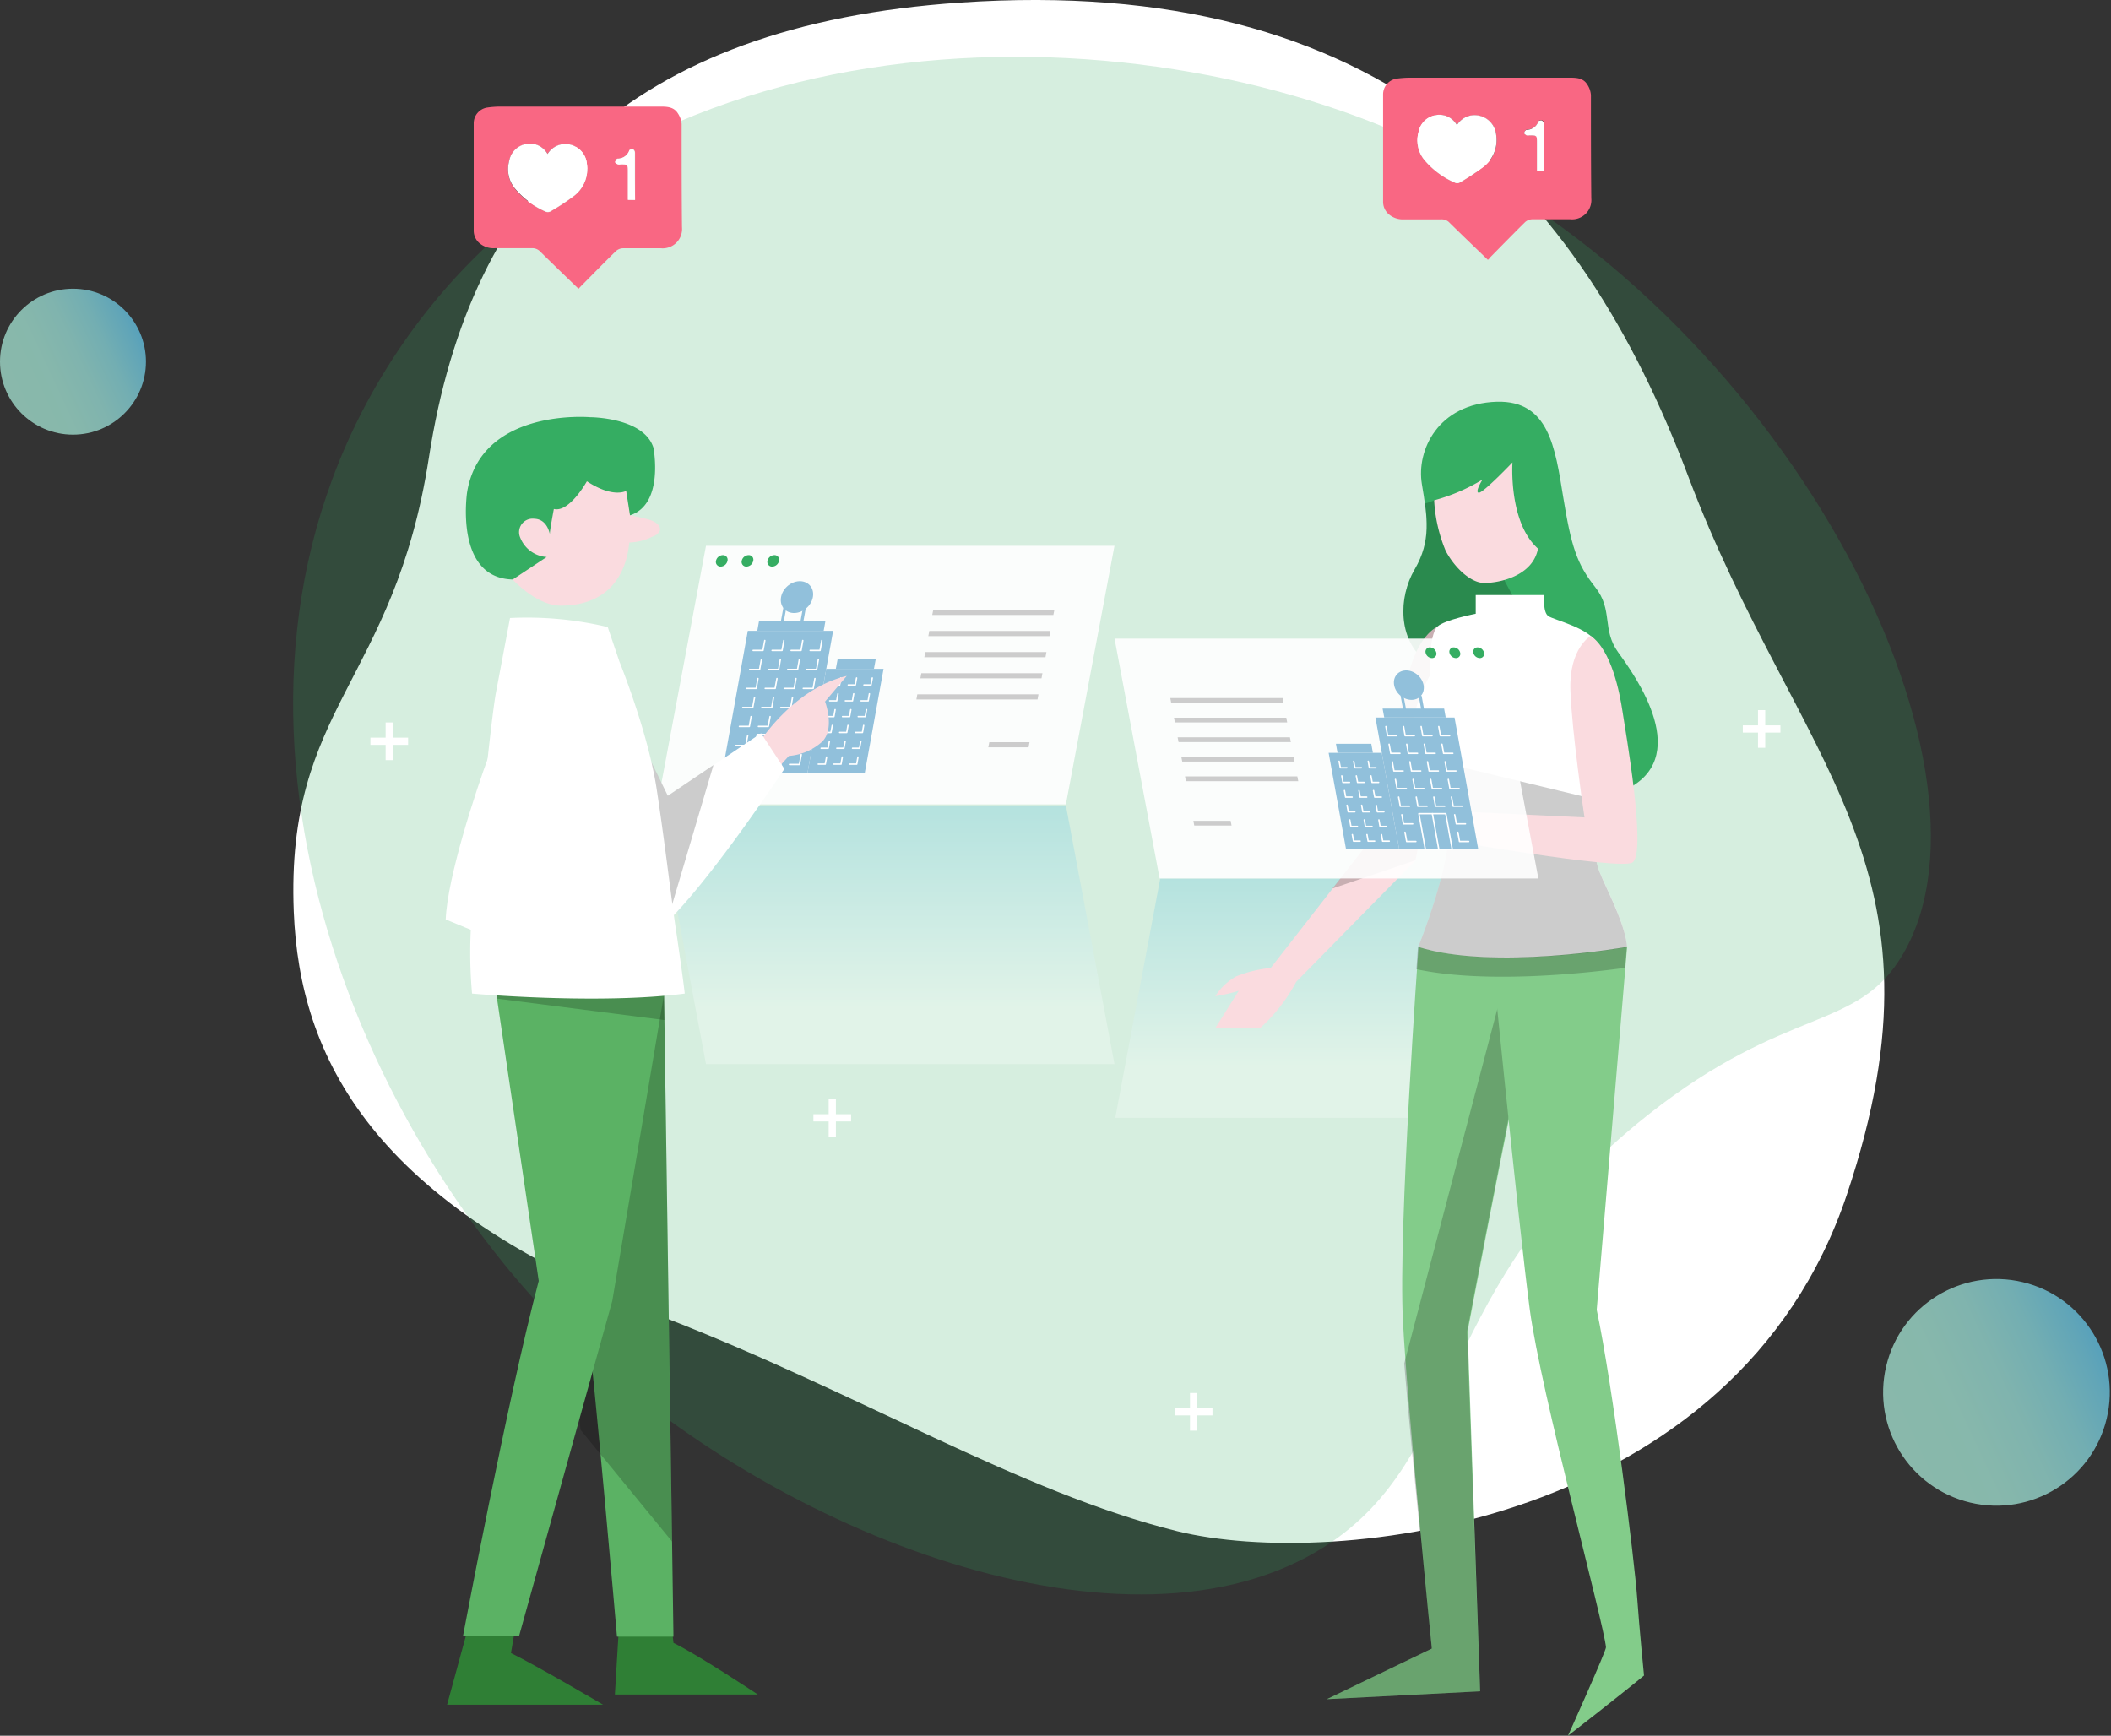 <svg xmlns="http://www.w3.org/2000/svg" xmlns:xlink="http://www.w3.org/1999/xlink" viewBox="0 0 291.89 240.01"><rect x="0" y="0" width="291.89" height="240.01" fill="#333333" stroke="none"/><defs><style>.cls-1{isolation:isolate;}.cls-2,.cls-4{fill:#fff;}.cls-3,.cls-6{fill:#35ad62;}.cls-14,.cls-3{opacity:0.2;}.cls-4{opacity:0.91;mix-blend-mode:screen;}.cls-5{fill:#ccc;}.cls-7{fill:#91c0db;}.cls-19,.cls-8,.cls-9{fill:none;}.cls-19,.cls-8{stroke:#fff;}.cls-8,.cls-9{stroke-linecap:round;stroke-linejoin:round;}.cls-8{stroke-width:0.2px;}.cls-9{stroke:#91c0db;stroke-width:0.4px;}.cls-10,.cls-11{opacity:0.28;}.cls-10,.cls-11,.cls-17,.cls-18{mix-blend-mode:multiply;}.cls-10{fill:url(#未命名漸層_7);}.cls-11{fill:url(#未命名漸層_7-2);}.cls-12{fill:#2f7f35;}.cls-13{fill:#5bb264;}.cls-15{fill:#fadbdf;}.cls-16{fill:#83cc8a;}.cls-17,.cls-18{opacity:0.8;}.cls-17{fill:url(#未命名漸層_42);}.cls-18{fill:url(#未命名漸層_31);}.cls-19{stroke-miterlimit:10;}.cls-20{fill:#f96783;}</style><linearGradient id="未命名漸層_7" x1="122.5" y1="139.77" x2="122.5" y2="108.23" gradientUnits="userSpaceOnUse"><stop offset="0" stop-color="#fff"/><stop offset="1" stop-color="#4dbbd9"/></linearGradient><linearGradient id="未命名漸層_7-2" x1="-1614.18" y1="699.2" x2="-1614.18" y2="670" gradientTransform="matrix(-1, 0, 0, 1, -1430.72, -551.45)" xlink:href="#未命名漸層_7"/><linearGradient id="未命名漸層_42" x1="2670.5" y1="750.7" x2="2698.91" y2="737.45" gradientTransform="translate(2787.62 -2039.94) rotate(76.63)" gradientUnits="userSpaceOnUse"><stop offset="0" stop-color="#9fdac9"/><stop offset="0.32" stop-color="#9cd9ca"/><stop offset="0.55" stop-color="#93d4cd"/><stop offset="0.75" stop-color="#83cdd2"/><stop offset="0.93" stop-color="#6dc2d9"/><stop offset="1" stop-color="#62bddd"/></linearGradient><linearGradient id="未命名漸層_31" x1="0.94" y1="54.27" x2="19.23" y2="45.75" gradientTransform="matrix(1, 0, 0, 1, 0, 0)" xlink:href="#未命名漸層_42"/></defs><title>a01</title><g class="cls-1"><g id="圖層_1" data-name="圖層 1"><path class="cls-2" d="M2541.25,551.81c58.51-4,85.65,25.71,100.68,65.52s37.29,53.51,21.92,99.33-70.89,51.88-92.59,46.52-44.2-19.24-71.22-29.66c-40.19-15.51-50.12-35.91-50.93-56-1.13-28.43,13.86-31.6,18.68-62.77C2473.56,577.39,2495.48,554.92,2541.25,551.81Z" transform="translate(-2408.49 -551.45)"/><path class="cls-3" d="M2462,602.3c-28.7,46.08-5.22,104.55,26,134.66,27.85,26.87,76.72,45.52,103.67,28.34,19.69-12.56,14.78-36,44.67-59.67,19.42-15.37,29-11.4,35.33-22.33,15.11-26.11-16.33-88.85-67.33-112.34C2561.74,551.33,2492.61,553.21,2462,602.3Z" transform="translate(-2408.49 -551.45)"/><polygon class="cls-4" points="147.38 111.23 90.9 111.23 97.62 75.47 154.1 75.47 147.38 111.23"/><polygon class="cls-5" points="145.65 85.04 128.9 85.04 129.04 84.33 145.79 84.33 145.65 85.04"/><polygon class="cls-5" points="145.11 87.96 128.36 87.96 128.49 87.25 145.24 87.25 145.11 87.96"/><polygon class="cls-5" points="144.56 90.88 127.81 90.88 127.94 90.17 144.69 90.17 144.56 90.88"/><polygon class="cls-5" points="144.01 93.8 127.26 93.8 127.39 93.09 144.14 93.09 144.01 93.8"/><polygon class="cls-5" points="143.46 96.72 126.71 96.72 126.84 96.01 143.59 96.01 143.46 96.72"/><polygon class="cls-5" points="142.22 103.34 136.65 103.34 136.79 102.63 142.35 102.63 142.22 103.34"/><path class="cls-6" d="M2509.08,629a1,1,0,0,1-.94.8.65.65,0,0,1-.65-.8,1,1,0,0,1,1-.79A.63.63,0,0,1,2509.08,629Z" transform="translate(-2408.49 -551.45)"/><path class="cls-6" d="M2512.64,629a1,1,0,0,1-.94.8.65.65,0,0,1-.65-.8,1,1,0,0,1,.95-.79A.63.63,0,0,1,2512.64,629Z" transform="translate(-2408.49 -551.45)"/><path class="cls-6" d="M2516.21,629a1,1,0,0,1-.95.8.65.65,0,0,1-.65-.8,1,1,0,0,1,.95-.79A.64.64,0,0,1,2516.21,629Z" transform="translate(-2408.49 -551.45)"/><polygon class="cls-7" points="111.65 106.89 99.86 106.89 103.4 87.23 115.2 87.23 111.65 106.89"/><polygon class="cls-7" points="119.57 106.89 111.65 106.89 114.25 92.49 122.17 92.49 119.57 106.89"/><polygon class="cls-7" points="113.89 87.23 104.71 87.23 104.95 85.89 114.13 85.89 113.89 87.23"/><polygon class="cls-7" points="120.84 92.49 115.57 92.49 115.82 91.15 121.09 91.15 120.84 92.49"/><polygon class="cls-8" points="107.76 106.89 103.75 106.89 104.71 101.56 108.72 101.56 107.76 106.89"/><line class="cls-8" x1="106.71" y1="101.56" x2="105.75" y2="106.89"/><ellipse class="cls-7" cx="2518.65" cy="633.94" rx="2.41" ry="2.01" transform="translate(-2176.75 1313.56) rotate(-42.42)"/><line class="cls-9" x1="108.55" y1="83.88" x2="108.14" y2="86.1"/><line class="cls-9" x1="111.24" y1="83.97" x2="110.84" y2="86.16"/><polyline class="cls-8" points="105.75 88.57 105.5 89.94 104.14 89.94"/><polyline class="cls-8" points="116.26 93.75 116.09 94.72 115.12 94.72"/><polyline class="cls-8" points="118.44 93.75 118.26 94.72 117.29 94.72"/><polyline class="cls-8" points="120.61 93.75 120.43 94.72 119.46 94.72"/><polyline class="cls-8" points="115.87 95.94 115.69 96.91 114.72 96.91"/><polyline class="cls-8" points="118.04 95.94 117.87 96.91 116.89 96.91"/><polyline class="cls-8" points="120.21 95.94 120.04 96.91 119.06 96.91"/><polyline class="cls-8" points="115.47 98.13 115.3 99.09 114.33 99.09"/><polyline class="cls-8" points="117.64 98.13 117.47 99.09 116.5 99.09"/><polyline class="cls-8" points="119.82 98.13 119.64 99.09 118.67 99.09"/><polyline class="cls-8" points="115.08 100.31 114.9 101.28 113.93 101.28"/><polyline class="cls-8" points="117.25 100.31 117.08 101.28 116.1 101.28"/><polyline class="cls-8" points="119.42 100.31 119.25 101.28 118.28 101.28"/><polyline class="cls-8" points="114.68 102.5 114.51 103.47 113.54 103.47"/><polyline class="cls-8" points="116.86 102.5 116.68 103.47 115.71 103.47"/><polyline class="cls-8" points="119.03 102.5 118.85 103.47 117.88 103.47"/><polyline class="cls-8" points="114.29 104.69 114.11 105.66 113.14 105.66"/><polyline class="cls-8" points="116.46 104.69 116.29 105.66 115.31 105.66"/><polyline class="cls-8" points="118.63 104.69 118.46 105.66 117.49 105.66"/><polyline class="cls-8" points="108.38 88.57 108.13 89.94 106.76 89.94"/><polyline class="cls-8" points="111 88.57 110.76 89.94 109.39 89.94"/><polyline class="cls-8" points="113.63 88.57 113.39 89.94 112.02 89.94"/><polyline class="cls-8" points="105.28 91.2 105.03 92.57 103.66 92.57"/><polyline class="cls-8" points="107.9 91.2 107.66 92.57 106.29 92.57"/><polyline class="cls-8" points="110.53 91.2 110.28 92.57 108.92 92.57"/><polyline class="cls-8" points="113.16 91.2 112.91 92.57 111.54 92.57"/><polyline class="cls-8" points="104.8 93.83 104.56 95.19 103.19 95.19"/><polyline class="cls-8" points="107.43 93.83 107.18 95.19 105.81 95.19"/><polyline class="cls-8" points="110.06 93.83 109.81 95.19 108.44 95.19"/><polyline class="cls-8" points="112.68 93.83 112.44 95.19 111.07 95.19"/><polyline class="cls-8" points="104.33 96.46 104.08 97.83 102.71 97.83"/><polyline class="cls-8" points="106.95 96.46 106.71 97.83 105.34 97.83"/><polyline class="cls-8" points="109.58 96.46 109.34 97.83 107.97 97.83"/><polyline class="cls-8" points="112.21 96.46 111.96 97.83 110.59 97.83"/><polyline class="cls-8" points="103.85 99.09 103.61 100.45 102.24 100.45"/><polyline class="cls-8" points="106.48 99.09 106.23 100.45 104.87 100.45"/><polyline class="cls-8" points="109.11 99.09 108.86 100.45 107.49 100.45"/><polyline class="cls-8" points="111.73 99.09 111.49 100.45 110.12 100.45"/><polyline class="cls-8" points="103.38 101.72 103.13 103.08 101.76 103.08"/><polyline class="cls-8" points="111.26 101.72 111.01 103.08 109.65 103.08"/><polyline class="cls-8" points="102.9 104.35 102.66 105.71 101.29 105.71"/><polyline class="cls-8" points="110.79 104.35 110.54 105.71 109.17 105.71"/><polygon class="cls-10" points="147.38 111.38 90.9 111.38 97.62 147.14 154.1 147.14 147.38 111.38"/><polygon class="cls-11" points="160.43 121.47 212.71 121.47 206.49 154.57 154.21 154.57 160.43 121.47"/><path class="cls-12" d="M2494.17,774.76l-.66,11h19.76s-8.06-5.37-11.66-7.14l-.41-3.9Z" transform="translate(-2408.49 -551.45)"/><path class="cls-13" d="M2500.28,687l1.33,90.76h-7.81s-3.05-35.22-4.38-45.93L2481.91,687Z" transform="translate(-2408.49 -551.45)"/><path class="cls-14" d="M2500.28,687h-18.37l7.51,44.83c-1.47,3.59-1.39,10.21-.66,17.33l12.65,15.44Z" transform="translate(-2408.49 -551.45)"/><path class="cls-12" d="M2473.31,776.17l-3,11h21.56s-9.12-5.37-12.73-7.14l.66-3.9Z" transform="translate(-2408.49 -551.45)"/><path class="cls-13" d="M2500.83,685.86l-7.68,45.48-12.9,46.38h-7.75s6.12-32.6,10.48-49.15l-6.31-42.71Z" transform="translate(-2408.49 -551.45)"/><polygon class="cls-14" points="91.82 137.5 92.34 134.4 68.18 134.4 68.72 138.09 91.87 141.05 91.82 137.5"/><path class="cls-15" d="M2513.27,654.42s4.79-7.75,12.3-9.5l-3,3.54s1.4,3.68-.37,5.52a7.71,7.71,0,0,1-4.63,2l-2,2.21Z" transform="translate(-2408.49 -551.45)"/><path class="cls-2" d="M2501.66,678c6.26-6.57,15.29-20.23,15.29-20.23l-3.23-4.93-12.89,8.68-6.55-13.4-2.65,16.49Z" transform="translate(-2408.49 -551.45)"/><path class="cls-14" d="M2500.83,661.49l-6.55-13.4-2.65,16.49s4.27,11.12,9.2,12.66a1.51,1.51,0,0,0,.37.06l5.94-20.06Z" transform="translate(-2408.49 -551.45)"/><path class="cls-2" d="M2502.06,680.72c-.65-4.16-1.56-12.2-2.77-20.15s-5.15-17.63-5.15-17.63l-1.62-4.78a48.2,48.2,0,0,0-13.51-1.25l-2,10.6c-.88,5.51-2.47,22.42-3.13,28.77a64,64,0,0,0-.12,12.56s17.5,1.56,29.41,0C2502.93,686.65,2502.06,680.72,2502.06,680.72Z" transform="translate(-2408.49 -551.45)"/><path class="cls-2" d="M2490.54,687l2.61-5.52s-3.52-3-6.48-5.37l-1.8-1.64,2.9-10.11c1.39-4,6.27-17.83-.74-19.32-5.19-1.1-8.36,4-10.91,10.8-1.8,4.82-5.78,16.92-6,22.75Z" transform="translate(-2408.49 -551.45)"/><path class="cls-16" d="M2613.15,785.32l-21.2,1.09,14.52-7s-3.44-33.8-4-45.42c-.66-12.63,2.16-51.61,2.16-51.61l2.6-3.69,15.46,1.42c-2.65,9.94-11.27,55.43-11.27,55.43Z" transform="translate(-2408.49 -551.45)"/><path class="cls-14" d="M2613.15,785.32l-21.2,1.09,14.52-7s-2.65-25.09-3.82-39.42L2616,689.17l2.89,7.88c-3.42,16.72-7.55,38.53-7.55,38.53Z" transform="translate(-2408.49 -551.45)"/><path class="cls-16" d="M2633.47,682.42l-4.2,50.15c2.25,10.67,5.24,34.82,5.6,39.89.28,4,.94,10.68.94,10.68-3.38,2.79-10.51,8.32-10.51,8.32s5.29-11.75,5.25-12.23c-.28-3.27-9-35.26-10.53-46.66s-5.89-55.29-5.89-55.29l19.34,5.14" transform="translate(-2408.49 -551.45)"/><path class="cls-14" d="M2631,677.28h-16.91s.07.77.21,2.11l-7.15-.66-2.6,3.69s-.08,1.13-.21,3.05c9.36,2,22.76.65,28.85-.19.07-.86.17-2,.24-2.86A18.73,18.73,0,0,0,2631,677.28Z" transform="translate(-2408.49 -551.45)"/><path class="cls-6" d="M2615.46,607c7.18-.19,8.06,6.3,9.17,13.14s1.88,9.28,4.42,12.48.88,5.85,3.2,9.05,10.71,14.8.55,19.21-16.45.44-19.43-5.52-4.2-9.71-7.84-12.58-3.76-8.62-1.44-12.59,1.77-7.18,1-11.81S2607.29,607.26,2615.46,607Z" transform="translate(-2408.49 -551.45)"/><path class="cls-14" d="M2620.12,643.34c.27-6.75-2.31-8.33-4.64-13.83s-8.69-8.88-8.69-8.88a6.93,6.93,0,0,1-1.28.44c.49,3.27.36,6.11-1.42,9.16-2.32,4-2.21,9.72,1.44,12.59a17.85,17.85,0,0,1,4.88,6.48C2615.62,649.74,2619.92,648.46,2620.12,643.34Z" transform="translate(-2408.49 -551.45)"/><path class="cls-15" d="M2607.25,638.12s-2.56,1-4,6.48-5.81,23.7-5.81,23.7l-13.25,17a17.13,17.13,0,0,0-4.79,1.17,8.17,8.17,0,0,0-2.87,2.73,23.75,23.75,0,0,0,3.24-.74l-3.24,5.15h6.19a23.08,23.08,0,0,0,5-6.4l16.49-16.78s3.24-16.64,4.56-20.39S2607.25,638.12,2607.25,638.12Z" transform="translate(-2408.49 -551.45)"/><path class="cls-14" d="M2607.25,638.12s-2.56,1-4,6.48-5.81,23.7-5.81,23.7l-4.7,6,11.47-3.9s3.24-16.64,4.56-20.39S2607.25,638.12,2607.25,638.12Z" transform="translate(-2408.49 -551.45)"/><path class="cls-15" d="M2621.15,627.31c-4.11-3.66-3.53-11.92-3.53-11.92s-4,4.19-4.64,4.19.5-1.82.5-1.82a25.61,25.61,0,0,1-6.69,2.87,21,21,0,0,0,1.6,7c1.26,2.38,3.5,4.43,5.31,4.43C2615.68,632.08,2620.43,631.16,2621.15,627.31Z" transform="translate(-2408.49 -551.45)"/><path class="cls-2" d="M2612.54,636.32v-2.59h9.5s-.28,2.37.55,2.92,5.58,1.6,6.74,3.76,2.41,11.87.87,20-1.43,9.66-.16,12.47,3.21,6.68,3.43,9.5c0,0-18.5,3.31-28.88,0,0,0,4.81-11.76,4.22-17.65s-4.35-7.88-4.93-11.34,2.28-8.46,2.28-8.46-.15-5.67,1.09-6.85C2608.27,637.15,2612.54,636.32,2612.54,636.32Z" transform="translate(-2408.49 -551.45)"/><path class="cls-14" d="M2633.47,682.42c-.22-2.82-2.16-6.68-3.43-9.5-1.17-2.6-1.35-4.08-.16-10.73l-24.83-6h0c1.34,2.16,3.34,4.37,3.76,8.54.59,5.89-4.22,17.65-4.22,17.65C2615,685.73,2633.47,682.42,2633.47,682.42Z" transform="translate(-2408.49 -551.45)"/><path class="cls-15" d="M2628.44,639.38s-3,1.69-2.81,7.48,1.95,17.62,1.95,17.62l-19.84-.94s-5.13-3.37-7.23-3.87-7-.27-7.12.83,5.08,2.82,5.08,2.82l2.31,2.37s-3.86-1.21-4-.61,4.37,3.87,10.44,2.32c0,0,25.35,4.45,27,3.31,2-1.38-1-18.32-1.38-20.86S2631.33,641.36,2628.44,639.38Z" transform="translate(-2408.49 -551.45)"/><polygon class="cls-4" points="160.34 121.47 212.71 121.47 206.48 88.31 154.11 88.31 160.34 121.47"/><polygon class="cls-5" points="161.94 97.19 177.47 97.19 177.35 96.53 161.82 96.53 161.94 97.19"/><polygon class="cls-5" points="162.45 99.9 177.98 99.9 177.86 99.24 162.33 99.24 162.45 99.9"/><polygon class="cls-5" points="162.96 102.61 178.49 102.61 178.36 101.95 162.83 101.95 162.96 102.61"/><polygon class="cls-5" points="163.47 105.31 179 105.31 178.87 104.65 163.34 104.65 163.47 105.31"/><polygon class="cls-5" points="163.98 108.02 179.51 108.02 179.38 107.36 163.85 107.36 163.98 108.02"/><polygon class="cls-5" points="165.13 114.16 170.29 114.16 170.16 113.5 165.01 113.5 165.13 114.16"/><path class="cls-6" d="M2612.21,641.71a.94.94,0,0,0,.88.74.59.59,0,0,0,.6-.74.94.94,0,0,0-.88-.74A.59.59,0,0,0,2612.21,641.71Z" transform="translate(-2408.49 -551.45)"/><path class="cls-6" d="M2608.91,641.71a.94.94,0,0,0,.88.74.59.59,0,0,0,.6-.74.94.94,0,0,0-.88-.74A.59.59,0,0,0,2608.91,641.71Z" transform="translate(-2408.49 -551.45)"/><path class="cls-6" d="M2605.61,641.71a.93.93,0,0,0,.88.74.6.6,0,0,0,.6-.74.94.94,0,0,0-.88-.74A.59.59,0,0,0,2605.61,641.71Z" transform="translate(-2408.49 -551.45)"/><polygon class="cls-7" points="193.47 117.45 204.4 117.45 201.12 99.22 190.18 99.22 193.47 117.45"/><polygon class="cls-7" points="186.12 117.45 193.47 117.45 191.06 104.1 183.71 104.1 186.12 117.45"/><polygon class="cls-7" points="191.4 99.22 199.9 99.22 199.68 97.98 191.17 97.98 191.4 99.22"/><polygon class="cls-7" points="184.94 104.1 189.83 104.1 189.61 102.85 184.72 102.85 184.94 104.1"/><polygon class="cls-8" points="197.08 117.45 200.8 117.45 199.91 112.51 196.19 112.51 197.08 117.45"/><line class="cls-8" x1="198.05" y1="112.51" x2="198.94" y2="117.45"/><ellipse class="cls-7" cx="2603.35" cy="646.28" rx="1.86" ry="2.23" transform="translate(-2038.41 1580.63) rotate(-47.58)"/><line class="cls-9" x1="196.39" y1="96.35" x2="196.7" y2="98.06"/><line class="cls-9" x1="193.87" y1="96.26" x2="194.22" y2="98.12"/><polyline class="cls-8" points="198.94 100.47 199.17 101.73 200.44 101.73"/><polyline class="cls-8" points="189.19 105.27 189.35 106.16 190.25 106.16"/><polyline class="cls-8" points="187.18 105.27 187.34 106.16 188.24 106.16"/><polyline class="cls-8" points="185.16 105.27 185.33 106.16 186.23 106.16"/><polyline class="cls-8" points="189.56 107.29 189.72 108.19 190.62 108.19"/><polyline class="cls-8" points="187.54 107.29 187.71 108.19 188.61 108.19"/><polyline class="cls-8" points="185.53 107.29 185.69 108.19 186.59 108.19"/><polyline class="cls-8" points="189.92 109.32 190.09 110.22 190.99 110.22"/><polyline class="cls-8" points="187.91 109.32 188.07 110.22 188.97 110.22"/><polyline class="cls-8" points="185.9 109.32 186.06 110.22 186.96 110.22"/><polyline class="cls-8" points="190.29 111.35 190.45 112.25 191.35 112.25"/><polyline class="cls-8" points="188.28 111.35 188.44 112.25 189.34 112.25"/><polyline class="cls-8" points="186.26 111.35 186.42 112.25 187.33 112.25"/><polyline class="cls-8" points="190.66 113.38 190.82 114.28 191.72 114.28"/><polyline class="cls-8" points="188.64 113.38 188.8 114.28 189.71 114.28"/><polyline class="cls-8" points="186.63 113.38 186.79 114.28 187.69 114.28"/><polyline class="cls-8" points="191.02 115.41 191.18 116.31 192.09 116.31"/><polyline class="cls-8" points="189.01 115.41 189.17 116.31 190.07 116.31"/><polyline class="cls-8" points="186.99 115.41 187.16 116.31 188.06 116.31"/><polyline class="cls-8" points="196.5 100.47 196.73 101.73 198 101.73"/><polyline class="cls-8" points="194.07 100.47 194.29 101.73 195.56 101.73"/><polyline class="cls-8" points="191.63 100.47 191.86 101.73 193.13 101.73"/><polyline class="cls-8" points="199.38 102.91 199.61 104.17 200.88 104.17"/><polyline class="cls-8" points="196.94 102.91 197.17 104.17 198.44 104.17"/><polyline class="cls-8" points="194.51 102.91 194.73 104.17 196 104.17"/><polyline class="cls-8" points="192.07 102.91 192.3 104.17 193.57 104.17"/><polyline class="cls-8" points="199.82 105.34 200.05 106.61 201.31 106.61"/><polyline class="cls-8" points="197.38 105.34 197.61 106.61 198.88 106.61"/><polyline class="cls-8" points="194.95 105.34 195.17 106.61 196.44 106.61"/><polyline class="cls-8" points="192.51 105.34 192.74 106.61 194.01 106.61"/><polyline class="cls-8" points="200.26 107.78 200.49 109.04 201.75 109.04"/><polyline class="cls-8" points="197.82 107.78 198.05 109.04 199.32 109.04"/><polyline class="cls-8" points="195.39 107.78 195.61 109.04 196.88 109.04"/><polyline class="cls-8" points="192.95 107.78 193.18 109.04 194.45 109.04"/><polyline class="cls-8" points="200.7 110.22 200.93 111.48 202.19 111.48"/><polyline class="cls-8" points="198.26 110.22 198.49 111.48 199.76 111.48"/><polyline class="cls-8" points="195.83 110.22 196.05 111.48 197.32 111.48"/><polyline class="cls-8" points="193.39 110.22 193.62 111.48 194.89 111.48"/><polyline class="cls-8" points="201.14 112.66 201.37 113.92 202.63 113.92"/><polyline class="cls-8" points="193.83 112.66 194.06 113.92 195.33 113.92"/><polyline class="cls-8" points="201.58 115.09 201.81 116.36 203.07 116.36"/><polyline class="cls-8" points="194.27 115.09 194.5 116.36 195.77 116.36"/><path class="cls-15" d="M2475,619.84c-2.08,5.53,5.56,15.36,11,15.36,7.13,0,9-5,9.41-8,.89-5.84.35-11.25-5.72-14.15C2484.3,610.54,2477.07,614.3,2475,619.84Z" transform="translate(-2408.49 -551.45)"/><path class="cls-15" d="M2494.84,622.59a30.13,30.13,0,0,1,3.37.71c.8.22,1.79.83,1.49,1.6a1.58,1.58,0,0,1-.95.73,7.57,7.57,0,0,1-4,.82,3.82,3.82,0,0,1-2.71-2,2.78,2.78,0,0,1,0-2.94A6.79,6.79,0,0,0,2494.84,622.59Z" transform="translate(-2408.49 -551.45)"/><path class="cls-6" d="M2495.6,622.71l-.53-3.38s-1.79,1.06-5.43-1.33c0,0-2.43,4.38-4.57,3.83,0,0-.54,2.86-.55,3.35s-.15-1.95-2.17-2a1.87,1.87,0,0,0-1.92,2.63,4.23,4.23,0,0,0,3.65,2.66l-4.69,3.11c-8.13-.17-6.31-12.09-6.31-12.09,1.94-11.68,17-10.35,17-10.35s7.5,0,8.78,4.28C2498.84,613.44,2500.36,621.18,2495.6,622.71Z" transform="translate(-2408.49 -551.45)"/><circle class="cls-17" cx="2684.71" cy="744.07" r="15.67" transform="translate(-1068.66 2632.42) rotate(-76.63)"/><circle class="cls-18" cx="10.09" cy="50.01" r="10.09"/><line class="cls-19" x1="240.98" y1="100.8" x2="246.18" y2="100.8"/><line class="cls-19" x1="243.58" y1="98.19" x2="243.58" y2="103.4"/><line class="cls-19" x1="112.47" y1="154.57" x2="117.68" y2="154.57"/><line class="cls-19" x1="115.08" y1="151.96" x2="115.08" y2="157.17"/><line class="cls-19" x1="162.44" y1="195.22" x2="167.65" y2="195.22"/><line class="cls-19" x1="165.04" y1="192.62" x2="165.04" y2="197.83"/><line class="cls-19" x1="51.22" y1="102.5" x2="56.43" y2="102.5"/><line class="cls-19" x1="53.82" y1="99.9" x2="53.82" y2="105.11"/><path class="cls-20" d="M2488.48,591.38c-1.8-1.74-3.55-3.42-5.27-5.12a1.5,1.5,0,0,0-1.18-.49c-1.7,0-3.41,0-5.11,0a3,3,0,0,1-2.22-.77,2.3,2.3,0,0,1-.71-1.68c0-4.94,0-9.88,0-14.82a2.2,2.2,0,0,1,1.89-2.18,12.74,12.74,0,0,1,1.74-.13q11,0,22.09,0c.91,0,1.9,0,2.48.89a3.15,3.15,0,0,1,.55,1.52c0,4.76,0,9.52.05,14.27a2.68,2.68,0,0,1-2.91,2.91c-1.75,0-3.5,0-5.25,0a1.52,1.52,0,0,0-1,.41c-1.62,1.58-3.2,3.21-4.8,4.82Zm-4.28-18.64a2.78,2.78,0,0,0-3.08-1.32,2.87,2.87,0,0,0-2.23,2.35,4.23,4.23,0,0,0,.77,3.75,11.7,11.7,0,0,0,4.27,3.2.75.75,0,0,0,.62,0,31.41,31.41,0,0,0,3.2-2.09,4.67,4.67,0,0,0,1.89-4.49,3,3,0,0,0-3.24-2.73A2.89,2.89,0,0,0,2484.2,572.74Zm12.1,6.35v-3.24c0-1.1,0-2.2,0-3.3a.64.64,0,0,0-.24-.47c-.14-.05-.49,0-.52.13a1.72,1.72,0,0,1-1.64,1.16c-.14,0-.31.28-.33.45s.22.25.37.32a.89.89,0,0,0,.4,0c1,0,1,0,1,1v3.91Z" transform="translate(-2408.49 -551.45)"/><path class="cls-2" d="M2484.2,572.74a2.89,2.89,0,0,1,2.2-1.37,3,3,0,0,1,3.24,2.73,4.67,4.67,0,0,1-1.89,4.49,31.41,31.41,0,0,1-3.2,2.09.75.75,0,0,1-.62,0,11.7,11.7,0,0,1-4.27-3.2,4.23,4.23,0,0,1-.77-3.75,2.87,2.87,0,0,1,2.23-2.35A2.78,2.78,0,0,1,2484.2,572.74Z" transform="translate(-2408.49 -551.45)"/><path class="cls-2" d="M2496.3,579.09h-1v-3.91c0-1,0-1-1-1a.89.89,0,0,1-.4,0c-.15-.07-.39-.23-.37-.32s.19-.43.33-.45a1.72,1.72,0,0,0,1.64-1.16c0-.1.38-.18.52-.13a.64.64,0,0,1,.24.47c0,1.1,0,2.2,0,3.3Z" transform="translate(-2408.49 -551.45)"/><path class="cls-20" d="M2614.22,587.38c-1.8-1.73-3.55-3.41-5.28-5.11a1.47,1.47,0,0,0-1.17-.49c-1.71,0-3.41,0-5.12,0a3,3,0,0,1-2.21-.77,2.28,2.28,0,0,1-.71-1.68V564.51a2.2,2.2,0,0,1,1.89-2.19,14.4,14.4,0,0,1,1.74-.13c7.36,0,14.72,0,22.09,0,.9,0,1.9,0,2.47.88a3,3,0,0,1,.55,1.52c0,4.76,0,9.52.05,14.28a2.66,2.66,0,0,1-2.9,2.9c-1.75,0-3.51,0-5.26,0a1.56,1.56,0,0,0-1,.4c-1.61,1.59-3.2,3.22-4.79,4.83C2614.45,587.18,2614.3,587.31,2614.22,587.38Zm-4.28-18.63a2.77,2.77,0,0,0-3.09-1.32,2.89,2.89,0,0,0-2.23,2.35,4.24,4.24,0,0,0,.78,3.75,11.4,11.4,0,0,0,4.27,3.19.71.71,0,0,0,.62,0,32,32,0,0,0,3.2-2.1,4.65,4.65,0,0,0,1.88-4.48,3,3,0,0,0-3.24-2.73A2.87,2.87,0,0,0,2609.94,568.75ZM2622,575.1c0-1.11,0-2.18,0-3.25s0-2.19,0-3.29a.63.63,0,0,0-.25-.47c-.13-.06-.48,0-.51.12a1.75,1.75,0,0,1-1.65,1.17c-.14,0-.3.28-.33.44s.23.26.38.33a1.06,1.06,0,0,0,.4,0c1,0,1,0,1,1v3.92Z" transform="translate(-2408.49 -551.45)"/><path class="cls-2" d="M2609.94,568.75a2.87,2.87,0,0,1,2.19-1.37,3,3,0,0,1,3.24,2.73,4.65,4.65,0,0,1-1.88,4.48,32,32,0,0,1-3.2,2.1.71.71,0,0,1-.62,0,11.4,11.4,0,0,1-4.27-3.19,4.24,4.24,0,0,1-.78-3.75,2.89,2.89,0,0,1,2.23-2.35A2.77,2.77,0,0,1,2609.94,568.75Z" transform="translate(-2408.49 -551.45)"/><path class="cls-2" d="M2622,575.1h-1v-3.92c0-1,0-1-1-1a1.06,1.06,0,0,1-.4,0c-.15-.07-.39-.24-.38-.33s.19-.42.33-.44a1.75,1.75,0,0,0,1.65-1.17c0-.09.38-.18.51-.12a.63.63,0,0,1,.25.47c0,1.1,0,2.2,0,3.29S2622,574,2622,575.1Z" transform="translate(-2408.49 -551.45)"/></g></g></svg>